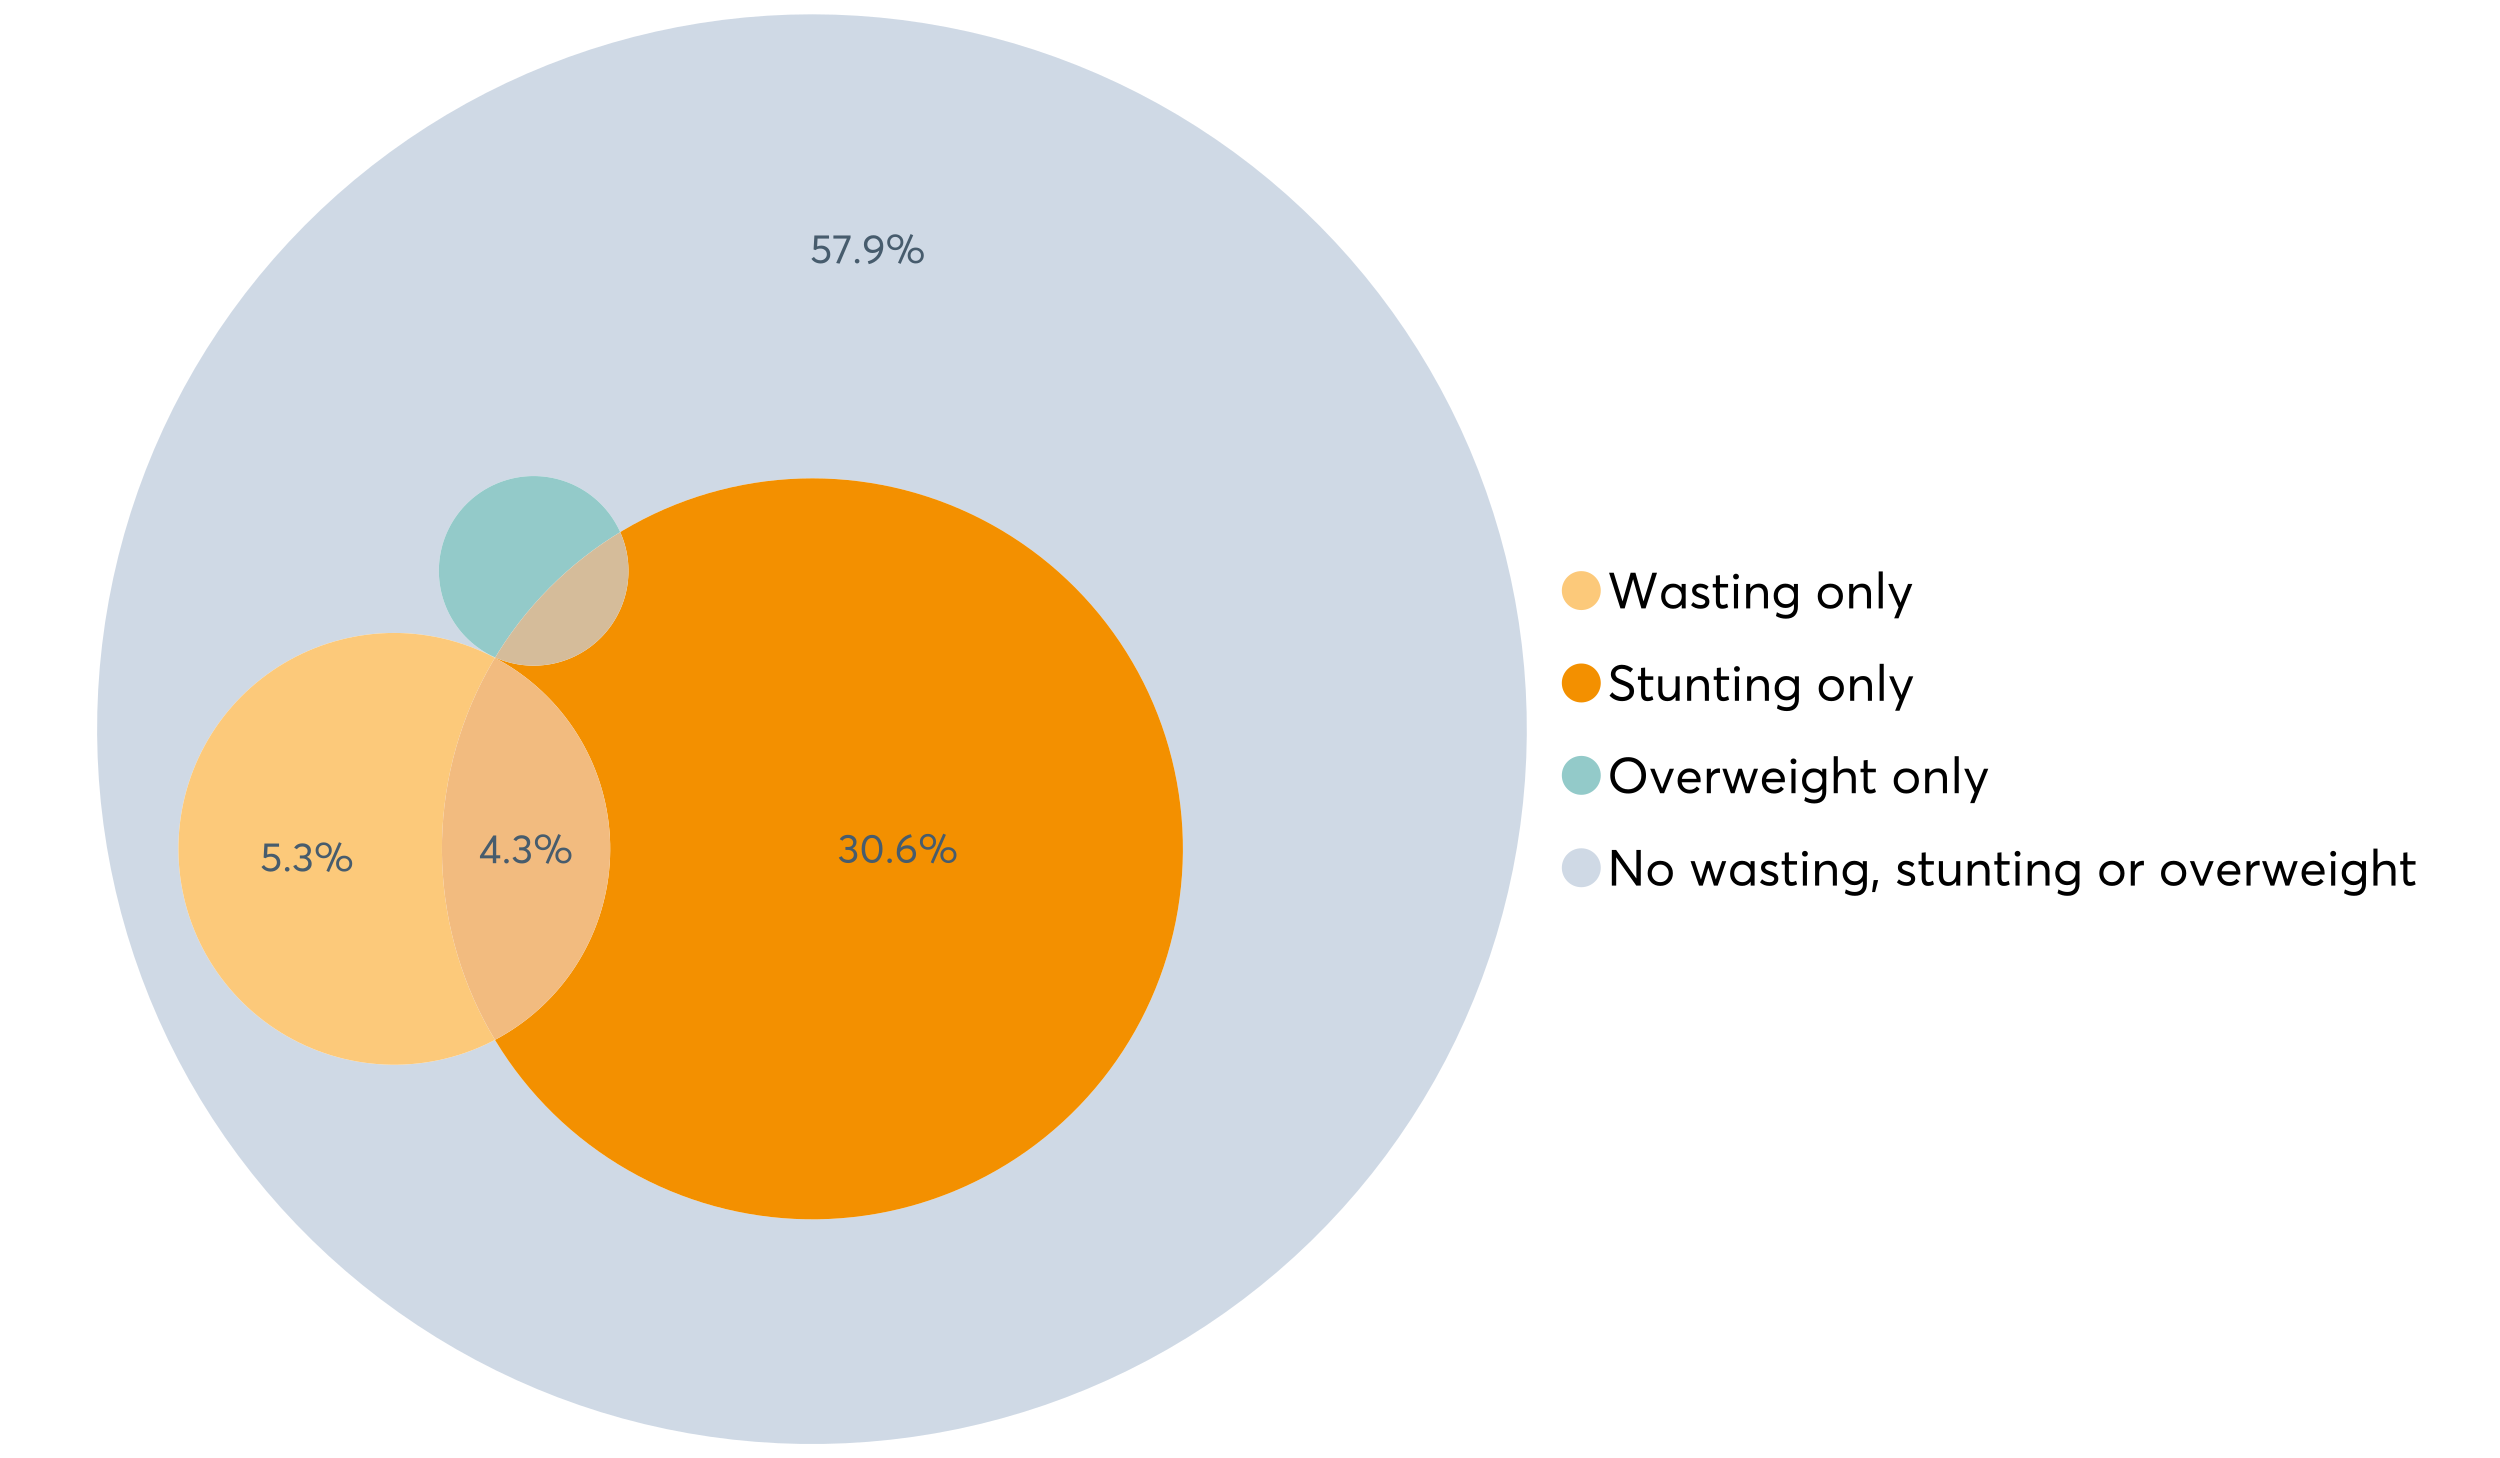 <?xml version="1.0" encoding="UTF-8"?>
<svg xmlns="http://www.w3.org/2000/svg" xmlns:xlink="http://www.w3.org/1999/xlink" width="1234.286pt" height="720pt" viewBox="0 0 1234.286 720" version="1.1">
<defs>
<g>
<symbol overflow="visible" id="glyph0-0">
<path style="stroke:none;" d=""/>
</symbol>
<symbol overflow="visible" id="glyph0-1">
<path style="stroke:none;" d="M 22.234 -17.609 L 24.547 -17.609 L 18.906 0 L 16.828 0 L 12.75 -14.438 L 12.734 -14.438 L 8.578 0 L 6.5 0 L 0.875 -17.609 L 3.172 -17.609 L 7.516 -3.547 L 7.562 -3.547 L 11.531 -17.609 L 13.891 -17.609 L 17.859 -3.5 L 17.891 -3.5 Z M 22.234 -17.609 "/>
</symbol>
<symbol overflow="visible" id="glyph0-2">
<path style="stroke:none;" d="M 11.297 -12.078 L 13.297 -12.078 L 13.297 0 L 11.359 0 L 11.359 -1.906 L 11.344 -1.906 C 10.312 -0.531 8.906 0.156 7.125 0.156 C 5.414 0.156 4 -0.406 2.875 -1.531 C 1.75 -2.656 1.188 -4.129 1.188 -5.953 C 1.188 -7.742 1.742 -9.238 2.859 -10.438 C 3.984 -11.633 5.395 -12.234 7.094 -12.234 C 8.812 -12.234 10.203 -11.578 11.266 -10.266 L 11.297 -10.266 Z M 7.297 -1.688 C 8.422 -1.688 9.379 -2.086 10.172 -2.891 C 10.961 -3.691 11.359 -4.711 11.359 -5.953 C 11.359 -7.191 10.973 -8.238 10.203 -9.094 C 9.441 -9.945 8.477 -10.375 7.312 -10.375 C 6.156 -10.375 5.18 -9.961 4.391 -9.141 C 3.609 -8.328 3.219 -7.266 3.219 -5.953 C 3.219 -4.711 3.594 -3.691 4.344 -2.891 C 5.102 -2.086 6.086 -1.688 7.297 -1.688 Z M 7.297 -1.688 "/>
</symbol>
<symbol overflow="visible" id="glyph0-3">
<path style="stroke:none;" d="M 5.609 0.156 C 3.734 0.156 2.156 -0.426 0.875 -1.594 L 1.906 -3.094 C 2.945 -2.133 4.18 -1.656 5.609 -1.656 C 6.305 -1.656 6.859 -1.812 7.266 -2.125 C 7.68 -2.445 7.891 -2.832 7.891 -3.281 C 7.891 -3.738 7.688 -4.086 7.281 -4.328 C 6.875 -4.566 6.164 -4.859 5.156 -5.203 C 5.094 -5.223 5.047 -5.242 5.016 -5.266 C 3.836 -5.672 2.938 -6.141 2.312 -6.672 C 1.695 -7.203 1.391 -7.973 1.391 -8.984 C 1.391 -9.91 1.766 -10.68 2.516 -11.297 C 3.266 -11.922 4.223 -12.234 5.391 -12.234 C 6.922 -12.234 8.301 -11.738 9.531 -10.75 L 8.484 -9.156 C 7.523 -9.977 6.457 -10.391 5.281 -10.391 C 4.801 -10.391 4.367 -10.258 3.984 -10 C 3.609 -9.738 3.422 -9.398 3.422 -8.984 C 3.422 -8.555 3.609 -8.207 3.984 -7.938 C 4.359 -7.676 4.93 -7.395 5.703 -7.094 C 5.836 -7.039 6.082 -6.945 6.438 -6.812 C 6.789 -6.688 7.023 -6.598 7.141 -6.547 C 7.254 -6.492 7.453 -6.406 7.734 -6.281 C 8.016 -6.164 8.207 -6.078 8.312 -6.016 C 8.414 -5.961 8.566 -5.867 8.766 -5.734 C 8.973 -5.598 9.113 -5.477 9.188 -5.375 C 9.258 -5.281 9.359 -5.148 9.484 -4.984 C 9.609 -4.816 9.695 -4.656 9.75 -4.5 C 9.801 -4.344 9.844 -4.16 9.875 -3.953 C 9.906 -3.742 9.922 -3.523 9.922 -3.297 C 9.922 -2.305 9.547 -1.484 8.797 -0.828 C 8.055 -0.172 6.992 0.156 5.609 0.156 Z M 5.609 0.156 "/>
</symbol>
<symbol overflow="visible" id="glyph0-4">
<path style="stroke:none;" d="M 5.328 0.156 C 3.234 0.156 2.188 -1.094 2.188 -3.594 L 2.188 -10.344 L 0.641 -10.344 L 0.641 -12.078 L 2.188 -12.078 L 2.188 -16.203 L 4.188 -16.422 L 4.188 -12.078 L 8.219 -12.078 L 8.219 -10.344 L 4.188 -10.344 L 4.188 -3.891 C 4.188 -3.148 4.297 -2.602 4.516 -2.25 C 4.742 -1.906 5.133 -1.734 5.688 -1.734 C 6.312 -1.734 6.988 -1.941 7.719 -2.359 L 8.266 -0.594 C 7.367 -0.094 6.391 0.156 5.328 0.156 Z M 5.328 0.156 "/>
</symbol>
<symbol overflow="visible" id="glyph0-5">
<path style="stroke:none;" d="M 3.094 -14.312 C 2.688 -14.312 2.344 -14.445 2.062 -14.719 C 1.789 -15 1.656 -15.336 1.656 -15.734 C 1.656 -16.129 1.789 -16.461 2.062 -16.734 C 2.344 -17.004 2.688 -17.141 3.094 -17.141 C 3.5 -17.141 3.844 -17 4.125 -16.719 C 4.406 -16.438 4.547 -16.109 4.547 -15.734 C 4.547 -15.336 4.406 -15 4.125 -14.719 C 3.844 -14.445 3.5 -14.312 3.094 -14.312 Z M 2.078 0 L 2.078 -12.078 L 4.094 -12.078 L 4.094 0 Z M 2.078 0 "/>
</symbol>
<symbol overflow="visible" id="glyph0-6">
<path style="stroke:none;" d="M 8.344 -12.234 C 9.676 -12.234 10.727 -11.805 11.5 -10.953 C 12.281 -10.098 12.672 -8.836 12.672 -7.172 L 12.672 0 L 10.672 0 L 10.672 -6.594 C 10.672 -9.113 9.688 -10.375 7.719 -10.375 C 6.562 -10.375 5.641 -9.988 4.953 -9.219 C 4.266 -8.445 3.922 -7.383 3.922 -6.031 L 3.922 0 L 1.906 0 L 1.906 -12.078 L 3.922 -12.078 L 3.922 -9.969 L 3.938 -9.969 C 5 -11.477 6.469 -12.234 8.344 -12.234 Z M 8.344 -12.234 "/>
</symbol>
<symbol overflow="visible" id="glyph0-7">
<path style="stroke:none;" d="M 11.094 -12.078 L 13.078 -12.078 L 13.078 -0.922 C 13.078 0.93 12.594 2.391 11.625 3.453 C 10.656 4.523 9.16 5.062 7.141 5.062 C 5.328 5.062 3.691 4.625 2.234 3.75 L 2.703 1.891 C 4.211 2.734 5.66 3.156 7.047 3.156 C 8.348 3.156 9.348 2.816 10.047 2.141 C 10.754 1.473 11.109 0.629 11.109 -0.391 L 11.109 -2.078 L 11.062 -2.078 C 10.051 -0.836 8.688 -0.219 6.969 -0.219 C 5.312 -0.219 3.922 -0.77 2.797 -1.875 C 1.672 -2.988 1.109 -4.43 1.109 -6.203 C 1.109 -7.922 1.66 -9.352 2.766 -10.5 C 3.867 -11.656 5.238 -12.234 6.875 -12.234 C 8.57 -12.234 9.961 -11.617 11.047 -10.391 L 11.094 -10.391 Z M 7.125 -2.109 C 8.332 -2.109 9.305 -2.5 10.047 -3.281 C 10.797 -4.07 11.172 -5.078 11.172 -6.297 C 11.172 -7.492 10.785 -8.469 10.016 -9.219 C 9.242 -9.969 8.281 -10.344 7.125 -10.344 C 5.977 -10.344 5.031 -9.957 4.281 -9.188 C 3.539 -8.426 3.172 -7.457 3.172 -6.281 C 3.172 -5.02 3.551 -4.008 4.312 -3.25 C 5.07 -2.488 6.008 -2.109 7.125 -2.109 Z M 7.125 -2.109 "/>
</symbol>
<symbol overflow="visible" id="glyph0-8">
<path style="stroke:none;" d=""/>
</symbol>
<symbol overflow="visible" id="glyph0-9">
<path style="stroke:none;" d="M 7.422 0.156 C 5.566 0.156 4.062 -0.43 2.906 -1.609 C 1.75 -2.785 1.172 -4.258 1.172 -6.031 C 1.172 -7.801 1.75 -9.273 2.906 -10.453 C 4.062 -11.641 5.566 -12.234 7.422 -12.234 C 9.203 -12.234 10.68 -11.656 11.859 -10.5 C 13.035 -9.344 13.625 -7.852 13.625 -6.031 C 13.625 -4.207 13.035 -2.719 11.859 -1.562 C 10.68 -0.414 9.203 0.156 7.422 0.156 Z M 7.422 -1.688 C 8.598 -1.688 9.586 -2.094 10.391 -2.906 C 11.191 -3.727 11.594 -4.77 11.594 -6.031 C 11.594 -7.301 11.191 -8.344 10.391 -9.156 C 9.598 -9.969 8.609 -10.375 7.422 -10.375 C 6.18 -10.375 5.164 -9.953 4.375 -9.109 C 3.594 -8.273 3.203 -7.242 3.203 -6.016 C 3.203 -4.797 3.594 -3.77 4.375 -2.938 C 5.164 -2.102 6.18 -1.688 7.422 -1.688 Z M 7.422 -1.688 "/>
</symbol>
<symbol overflow="visible" id="glyph0-10">
<path style="stroke:none;" d="M 2.078 0 L 2.078 -18.266 L 4.094 -18.266 L 4.094 0 Z M 2.078 0 "/>
</symbol>
<symbol overflow="visible" id="glyph0-11">
<path style="stroke:none;" d="M 10.344 -12.078 L 12.484 -12.078 L 5.656 4.906 L 3.516 4.906 L 5.688 -0.5 L 0.578 -12.078 L 2.734 -12.078 L 6.656 -2.875 L 6.703 -2.875 Z M 10.344 -12.078 "/>
</symbol>
<symbol overflow="visible" id="glyph0-12">
<path style="stroke:none;" d="M 7.344 0.156 C 4.875 0.156 2.789 -0.754 1.094 -2.578 L 2.484 -4.219 C 3.098 -3.457 3.844 -2.879 4.719 -2.484 C 5.594 -2.086 6.477 -1.891 7.375 -1.891 C 8.457 -1.891 9.328 -2.129 9.984 -2.609 C 10.641 -3.086 10.969 -3.75 10.969 -4.594 C 10.969 -5.051 10.891 -5.445 10.734 -5.781 C 10.578 -6.113 10.305 -6.406 9.922 -6.656 C 9.547 -6.914 9.176 -7.125 8.812 -7.281 C 8.457 -7.438 7.953 -7.641 7.297 -7.891 C 7.18 -7.941 7.086 -7.973 7.016 -7.984 C 6.367 -8.223 5.844 -8.426 5.438 -8.594 C 5.039 -8.77 4.582 -9.016 4.062 -9.328 C 3.539 -9.641 3.133 -9.957 2.844 -10.281 C 2.551 -10.602 2.297 -11.008 2.078 -11.5 C 1.867 -11.988 1.766 -12.531 1.766 -13.125 C 1.766 -14.438 2.285 -15.535 3.328 -16.422 C 4.367 -17.316 5.641 -17.773 7.141 -17.797 C 9.129 -17.797 10.992 -17.109 12.734 -15.734 L 11.406 -14.047 C 10.039 -15.203 8.617 -15.781 7.141 -15.781 C 6.285 -15.781 5.551 -15.551 4.938 -15.094 C 4.32 -14.645 4.016 -14.02 4.016 -13.219 C 4.016 -12.895 4.082 -12.594 4.219 -12.312 C 4.352 -12.039 4.5 -11.816 4.656 -11.641 C 4.82 -11.473 5.113 -11.281 5.531 -11.062 C 5.945 -10.852 6.273 -10.691 6.516 -10.578 C 6.754 -10.473 7.172 -10.305 7.766 -10.078 C 9.586 -9.379 10.785 -8.832 11.359 -8.438 C 12.598 -7.594 13.219 -6.383 13.219 -4.812 C 13.219 -3.258 12.645 -2.039 11.5 -1.156 C 10.352 -0.281 8.969 0.156 7.344 0.156 Z M 7.344 0.156 "/>
</symbol>
<symbol overflow="visible" id="glyph0-13">
<path style="stroke:none;" d="M 10.203 -12.078 L 12.203 -12.078 L 12.203 0 L 10.203 0 L 10.203 -2.016 L 10.172 -2.016 C 9.16 -0.566 7.836 0.156 6.203 0.156 C 4.766 0.156 3.645 -0.258 2.844 -1.094 C 2.051 -1.938 1.656 -3.203 1.656 -4.891 L 1.656 -12.078 L 3.672 -12.078 L 3.672 -5.453 C 3.672 -4.117 3.914 -3.156 4.406 -2.562 C 4.895 -1.977 5.633 -1.688 6.625 -1.688 C 7.613 -1.688 8.457 -2.094 9.156 -2.906 C 9.852 -3.727 10.203 -4.836 10.203 -6.234 Z M 10.203 -12.078 "/>
</symbol>
<symbol overflow="visible" id="glyph0-14">
<path style="stroke:none;" d="M 10.328 0.156 C 7.711 0.156 5.582 -0.691 3.938 -2.391 C 2.289 -4.086 1.469 -6.223 1.469 -8.797 C 1.469 -11.379 2.289 -13.523 3.938 -15.234 C 5.582 -16.941 7.711 -17.797 10.328 -17.797 C 12.836 -17.797 14.926 -16.961 16.594 -15.297 C 18.27 -13.629 19.109 -11.469 19.109 -8.812 C 19.109 -6.164 18.27 -4.008 16.594 -2.344 C 14.926 -0.676 12.836 0.156 10.328 0.156 Z M 10.328 -1.906 C 12.172 -1.906 13.719 -2.555 14.969 -3.859 C 16.219 -5.16 16.844 -6.812 16.844 -8.812 C 16.844 -10.82 16.219 -12.477 14.969 -13.781 C 13.719 -15.082 12.172 -15.734 10.328 -15.734 C 8.391 -15.734 6.801 -15.066 5.562 -13.734 C 4.32 -12.398 3.703 -10.754 3.703 -8.797 C 3.703 -6.848 4.32 -5.211 5.562 -3.891 C 6.801 -2.566 8.391 -1.906 10.328 -1.906 Z M 10.328 -1.906 "/>
</symbol>
<symbol overflow="visible" id="glyph0-15">
<path style="stroke:none;" d="M 10.203 -12.078 L 12.375 -12.078 L 7.469 0 L 5.531 0 L 0.594 -12.078 L 2.75 -12.078 L 6.469 -2.562 L 6.547 -2.562 Z M 10.203 -12.078 "/>
</symbol>
<symbol overflow="visible" id="glyph0-16">
<path style="stroke:none;" d="M 12.562 -6.234 C 12.562 -6.098 12.551 -5.922 12.531 -5.703 L 12.5 -5.406 L 3.203 -5.406 C 3.336 -4.281 3.77 -3.379 4.5 -2.703 C 5.238 -2.023 6.156 -1.688 7.25 -1.688 C 8.656 -1.688 9.785 -2.234 10.641 -3.328 L 12.062 -2.109 C 10.883 -0.598 9.254 0.156 7.172 0.156 C 5.43 0.156 3.992 -0.414 2.859 -1.562 C 1.734 -2.719 1.172 -4.207 1.172 -6.031 C 1.172 -7.832 1.719 -9.316 2.812 -10.484 C 3.914 -11.648 5.297 -12.234 6.953 -12.234 C 8.617 -12.234 9.969 -11.672 11 -10.547 C 12.039 -9.422 12.562 -7.984 12.562 -6.234 Z M 9.406 -9.469 C 8.789 -10.07 8.004 -10.375 7.047 -10.375 C 6.086 -10.375 5.266 -10.078 4.578 -9.484 C 3.891 -8.898 3.457 -8.098 3.281 -7.078 L 10.562 -7.078 C 10.406 -8.078 10.02 -8.875 9.406 -9.469 Z M 9.406 -9.469 "/>
</symbol>
<symbol overflow="visible" id="glyph0-17">
<path style="stroke:none;" d="M 7.891 -12.234 C 8.141 -12.234 8.305 -12.223 8.391 -12.203 L 8.391 -9.969 C 8.023 -10.008 7.758 -10.031 7.594 -10.031 C 6.469 -10.031 5.57 -9.641 4.906 -8.859 C 4.25 -8.078 3.922 -7.066 3.922 -5.828 L 3.922 0 L 1.906 0 L 1.906 -12.078 L 3.922 -12.078 L 3.922 -9.953 L 3.938 -9.953 C 4.883 -11.473 6.203 -12.234 7.891 -12.234 Z M 7.891 -12.234 "/>
</symbol>
<symbol overflow="visible" id="glyph0-18">
<path style="stroke:none;" d="M 16.297 -12.078 L 18.344 -12.078 L 14.141 0 L 12.25 0 L 9.531 -8.812 L 9.5 -8.812 L 6.75 0 L 4.906 0 L 0.719 -12.078 L 2.75 -12.078 L 5.828 -3.047 L 5.875 -3.047 L 8.641 -12.078 L 10.375 -12.078 L 13.172 -3.047 L 13.219 -3.047 Z M 16.297 -12.078 "/>
</symbol>
<symbol overflow="visible" id="glyph0-19">
<path style="stroke:none;" d="M 8.406 -12.234 C 9.781 -12.234 10.852 -11.816 11.625 -10.984 C 12.406 -10.16 12.797 -8.914 12.797 -7.25 L 12.797 0 L 10.797 0 L 10.797 -6.672 C 10.797 -9.141 9.812 -10.375 7.844 -10.375 C 6.633 -10.375 5.676 -9.992 4.969 -9.234 C 4.27 -8.473 3.922 -7.422 3.922 -6.078 L 3.922 0 L 1.906 0 L 1.906 -18.266 L 3.922 -18.266 L 3.922 -10.094 L 3.969 -10.094 C 4.977 -11.52 6.457 -12.234 8.406 -12.234 Z M 8.406 -12.234 "/>
</symbol>
<symbol overflow="visible" id="glyph0-20">
<path style="stroke:none;" d="M 14.359 -17.609 L 16.531 -17.609 L 16.531 0 L 14.312 0 L 4.438 -13.891 L 4.391 -13.891 L 4.391 0 L 2.234 0 L 2.234 -17.609 L 4.359 -17.609 L 14.312 -3.578 L 14.359 -3.578 Z M 14.359 -17.609 "/>
</symbol>
<symbol overflow="visible" id="glyph0-21">
<path style="stroke:none;" d="M 0.797 3.219 L 1.594 -2.734 L 3.797 -2.734 L 2.281 3.219 Z M 0.797 3.219 "/>
</symbol>
<symbol overflow="visible" id="glyph1-0">
<path style="stroke:none;" d=""/>
</symbol>
<symbol overflow="visible" id="glyph1-1">
<path style="stroke:none;" d="M 6.984 0 L 6.984 -2.406 L 0.625 -2.406 L 0.625 -3.609 L 7.234 -13.703 L 8.656 -13.703 L 8.656 -3.922 L 10.641 -3.922 L 10.641 -2.406 L 8.656 -2.406 L 8.656 0 Z M 2.625 -3.891 L 7.016 -3.891 L 7.016 -10.641 Z M 2.625 -3.891 "/>
</symbol>
<symbol overflow="visible" id="glyph1-2">
<path style="stroke:none;" d="M 2.406 0.125 C 2.07 0.125 1.797 0.016 1.578 -0.203 C 1.359 -0.422 1.25 -0.688 1.25 -1 C 1.25 -1.312 1.359 -1.578 1.578 -1.797 C 1.797 -2.023 2.07 -2.141 2.406 -2.141 C 2.719 -2.141 2.984 -2.023 3.203 -1.797 C 3.43 -1.578 3.547 -1.312 3.547 -1 C 3.547 -0.688 3.43 -0.422 3.203 -0.203 C 2.984 0.016 2.719 0.125 2.406 0.125 Z M 2.406 0.125 "/>
</symbol>
<symbol overflow="visible" id="glyph1-3">
<path style="stroke:none;" d="M 7.344 -7.094 C 8.07 -6.812 8.641 -6.375 9.047 -5.781 C 9.461 -5.188 9.672 -4.484 9.672 -3.672 C 9.672 -2.555 9.25 -1.645 8.406 -0.938 C 7.57 -0.227 6.52 0.125 5.25 0.125 C 4.113 0.125 3.133 -0.117 2.312 -0.609 C 1.5 -1.109 0.914 -1.77 0.562 -2.594 L 2.016 -3.266 C 2.555 -2.055 3.598 -1.453 5.141 -1.453 C 5.941 -1.453 6.613 -1.68 7.156 -2.141 C 7.695 -2.598 7.969 -3.191 7.969 -3.922 C 7.969 -4.617 7.707 -5.195 7.188 -5.656 C 6.676 -6.125 5.938 -6.359 4.969 -6.359 L 3.828 -6.359 L 3.828 -7.828 L 5.156 -7.828 C 5.988 -7.828 6.609 -8.035 7.016 -8.453 C 7.43 -8.867 7.641 -9.391 7.641 -10.016 C 7.641 -10.672 7.391 -11.203 6.891 -11.609 C 6.398 -12.023 5.789 -12.234 5.062 -12.234 C 3.883 -12.234 2.992 -11.789 2.391 -10.906 L 1.031 -11.641 C 1.406 -12.305 1.941 -12.832 2.641 -13.219 C 3.336 -13.613 4.16 -13.812 5.109 -13.812 C 6.316 -13.812 7.316 -13.488 8.109 -12.844 C 8.91 -12.195 9.312 -11.328 9.312 -10.234 C 9.312 -9.555 9.141 -8.941 8.797 -8.391 C 8.453 -7.836 7.969 -7.414 7.344 -7.125 Z M 7.344 -7.094 "/>
</symbol>
<symbol overflow="visible" id="glyph1-4">
<path style="stroke:none;" d="M 7.531 0.344 L 6.219 -0.219 L 12.422 -14.391 L 13.734 -13.812 Z M 4.859 -6.438 C 3.742 -6.438 2.801 -6.801 2.031 -7.531 C 1.27 -8.27 0.891 -9.223 0.891 -10.391 C 0.891 -11.473 1.258 -12.391 2 -13.141 C 2.738 -13.898 3.691 -14.281 4.859 -14.281 C 5.984 -14.281 6.93 -13.922 7.703 -13.203 C 8.473 -12.484 8.859 -11.547 8.859 -10.391 C 8.859 -9.285 8.484 -8.348 7.734 -7.578 C 6.992 -6.816 6.035 -6.438 4.859 -6.438 Z M 4.891 -7.719 C 5.641 -7.719 6.254 -7.973 6.734 -8.484 C 7.211 -8.992 7.453 -9.625 7.453 -10.375 C 7.453 -11.145 7.203 -11.77 6.703 -12.25 C 6.211 -12.738 5.609 -12.984 4.891 -12.984 C 4.129 -12.984 3.508 -12.734 3.031 -12.234 C 2.551 -11.734 2.312 -11.113 2.312 -10.375 C 2.312 -9.582 2.555 -8.941 3.047 -8.453 C 3.535 -7.961 4.148 -7.719 4.891 -7.719 Z M 14.969 0.125 C 13.852 0.125 12.91 -0.238 12.141 -0.969 C 11.379 -1.707 11 -2.656 11 -3.812 C 11 -4.895 11.367 -5.816 12.109 -6.578 C 12.859 -7.336 13.812 -7.719 14.969 -7.719 C 16.082 -7.719 17.023 -7.348 17.797 -6.609 C 18.566 -5.879 18.953 -4.945 18.953 -3.812 C 18.953 -2.707 18.582 -1.773 17.844 -1.016 C 17.113 -0.254 16.156 0.125 14.969 0.125 Z M 14.969 -1.156 C 15.738 -1.156 16.363 -1.406 16.844 -1.906 C 17.32 -2.414 17.562 -3.039 17.562 -3.781 C 17.562 -4.57 17.312 -5.207 16.812 -5.688 C 16.312 -6.176 15.695 -6.422 14.969 -6.422 C 14.219 -6.422 13.602 -6.164 13.125 -5.656 C 12.656 -5.156 12.422 -4.531 12.422 -3.781 C 12.422 -3.008 12.664 -2.379 13.156 -1.891 C 13.645 -1.398 14.25 -1.156 14.969 -1.156 Z M 14.969 -1.156 "/>
</symbol>
<symbol overflow="visible" id="glyph1-5">
<path style="stroke:none;" d="M 5.688 -8.688 C 6.945 -8.688 8 -8.289 8.844 -7.5 C 9.688 -6.707 10.109 -5.648 10.109 -4.328 C 10.109 -3.023 9.648 -1.953 8.734 -1.109 C 7.816 -0.273 6.688 0.141 5.344 0.141 C 4.395 0.141 3.52 -0.062 2.719 -0.469 C 1.914 -0.875 1.273 -1.438 0.797 -2.156 L 2.047 -3.109 C 2.367 -2.586 2.805 -2.176 3.359 -1.875 C 3.91 -1.582 4.531 -1.438 5.219 -1.438 C 6.113 -1.438 6.867 -1.711 7.484 -2.266 C 8.098 -2.816 8.406 -3.508 8.406 -4.344 C 8.406 -5.238 8.098 -5.941 7.484 -6.453 C 6.867 -6.961 6.125 -7.219 5.25 -7.219 C 4.207 -7.219 3.398 -6.961 2.828 -6.453 L 1.859 -6.766 L 2.25 -13.703 L 9.484 -13.703 L 9.484 -12.141 L 3.828 -12.141 L 3.609 -8.297 C 4.367 -8.555 5.062 -8.688 5.688 -8.688 Z M 5.688 -8.688 "/>
</symbol>
<symbol overflow="visible" id="glyph1-6">
<path style="stroke:none;" d="M 0.531 -13.703 L 9.016 -13.703 L 9.016 -12.516 L 3.594 0.234 L 1.906 -0.094 L 7.156 -12.141 L 0.531 -12.141 Z M 0.531 -13.703 "/>
</symbol>
<symbol overflow="visible" id="glyph1-7">
<path style="stroke:none;" d="M 5.688 -13.812 C 7.051 -13.812 8.191 -13.312 9.109 -12.312 C 10.023 -11.32 10.484 -10.031 10.484 -8.438 C 10.484 -7.238 10.273 -6.109 9.859 -5.047 C 9.453 -3.984 8.91 -3.082 8.234 -2.344 C 7.555 -1.602 6.797 -0.988 5.953 -0.5 C 5.109 -0.02 4.234 0.305 3.328 0.484 L 2.844 -0.953 C 4.207 -1.297 5.398 -1.906 6.422 -2.781 C 7.453 -3.656 8.16 -4.801 8.547 -6.219 L 8.516 -6.234 C 7.598 -5.43 6.461 -5.031 5.109 -5.031 C 3.898 -5.031 2.898 -5.422 2.109 -6.203 C 1.328 -6.984 0.938 -8.023 0.938 -9.328 C 0.938 -10.609 1.391 -11.676 2.297 -12.531 C 3.203 -13.383 4.332 -13.812 5.688 -13.812 Z M 5.469 -6.578 C 6.156 -6.578 6.801 -6.75 7.406 -7.094 C 8.008 -7.438 8.492 -7.895 8.859 -8.469 L 8.859 -8.578 C 8.859 -9.68 8.562 -10.57 7.969 -11.25 C 7.375 -11.926 6.617 -12.266 5.703 -12.266 C 4.797 -12.266 4.055 -11.977 3.484 -11.406 C 2.91 -10.832 2.625 -10.141 2.625 -9.328 C 2.625 -8.504 2.883 -7.836 3.406 -7.328 C 3.926 -6.828 4.613 -6.578 5.469 -6.578 Z M 5.469 -6.578 "/>
</symbol>
<symbol overflow="visible" id="glyph1-8">
<path style="stroke:none;" d="M 6.266 0.125 C 4.734 0.125 3.488 -0.488 2.531 -1.719 C 1.582 -2.945 1.109 -4.656 1.109 -6.844 C 1.109 -8.914 1.566 -10.594 2.484 -11.875 C 3.41 -13.164 4.672 -13.812 6.266 -13.812 C 7.785 -13.812 9.02 -13.195 9.969 -11.969 C 10.926 -10.738 11.406 -9.031 11.406 -6.844 C 11.406 -4.77 10.945 -3.086 10.031 -1.797 C 9.125 -0.516 7.867 0.125 6.266 0.125 Z M 6.266 -1.438 C 7.348 -1.438 8.191 -1.922 8.797 -2.891 C 9.398 -3.859 9.703 -5.176 9.703 -6.844 C 9.703 -8.551 9.383 -9.879 8.75 -10.828 C 8.125 -11.785 7.297 -12.266 6.266 -12.266 C 5.18 -12.266 4.332 -11.773 3.719 -10.797 C 3.113 -9.816 2.812 -8.5 2.812 -6.844 C 2.812 -5.133 3.125 -3.805 3.75 -2.859 C 4.383 -1.91 5.223 -1.438 6.266 -1.438 Z M 6.266 -1.438 "/>
</symbol>
<symbol overflow="visible" id="glyph1-9">
<path style="stroke:none;" d="M 6.375 -8.641 C 7.625 -8.641 8.645 -8.25 9.438 -7.469 C 10.238 -6.688 10.641 -5.625 10.641 -4.281 C 10.641 -3.02 10.191 -1.969 9.297 -1.125 C 8.398 -0.289 7.273 0.125 5.922 0.125 C 4.535 0.125 3.383 -0.363 2.469 -1.344 C 1.551 -2.332 1.094 -3.602 1.094 -5.156 C 1.094 -7.531 1.773 -9.535 3.141 -11.172 C 4.516 -12.805 6.156 -13.785 8.062 -14.109 L 8.547 -12.688 C 7.223 -12.375 6.062 -11.77 5.062 -10.875 C 4.062 -9.988 3.379 -8.836 3.016 -7.422 L 3.031 -7.422 C 3.914 -8.234 5.031 -8.641 6.375 -8.641 Z M 5.906 -1.453 C 6.801 -1.453 7.535 -1.727 8.109 -2.281 C 8.68 -2.832 8.969 -3.508 8.969 -4.312 C 8.969 -5.145 8.695 -5.812 8.156 -6.312 C 7.625 -6.82 6.906 -7.078 6 -7.078 C 5.281 -7.078 4.641 -6.895 4.078 -6.531 C 3.516 -6.176 3.066 -5.734 2.734 -5.203 L 2.734 -5.062 C 2.734 -3.988 3.023 -3.117 3.609 -2.453 C 4.203 -1.785 4.969 -1.453 5.906 -1.453 Z M 5.906 -1.453 "/>
</symbol>
</g>
</defs>
<g id="surface20539">
<path style=" stroke:none;fill-rule:nonzero;fill:rgb(98.824%,78.824%,47.843%);fill-opacity:1;" d="M 790.324 291.582 C 790.324 296.891 786.02 301.195 780.711 301.195 C 775.398 301.195 771.094 296.891 771.094 291.582 C 771.094 286.273 775.398 281.969 780.711 281.969 C 786.02 281.969 790.324 286.273 790.324 291.582 "/>
<g style="fill:rgb(0%,0%,0%);fill-opacity:1;">
  <use xlink:href="#glyph0-1" x="793.543" y="300.387"/>
  <use xlink:href="#glyph0-2" x="818.944" y="300.387"/>
  <use xlink:href="#glyph0-3" x="834.026" y="300.387"/>
  <use xlink:href="#glyph0-4" x="844.965" y="300.387"/>
  <use xlink:href="#glyph0-5" x="853.994" y="300.387"/>
  <use xlink:href="#glyph0-6" x="860.195" y="300.387"/>
  <use xlink:href="#glyph0-7" x="874.583" y="300.387"/>
  <use xlink:href="#glyph0-8" x="889.441" y="300.387"/>
  <use xlink:href="#glyph0-9" x="896.263" y="300.387"/>
  <use xlink:href="#glyph0-6" x="911.072" y="300.387"/>
  <use xlink:href="#glyph0-10" x="925.459" y="300.387"/>
  <use xlink:href="#glyph0-11" x="931.66" y="300.387"/>
</g>
<path style=" stroke:none;fill-rule:nonzero;fill:rgb(95.294%,56.471%,0%);fill-opacity:1;" d="M 790.324 337.195 C 790.324 342.504 786.02 346.809 780.711 346.809 C 775.398 346.809 771.094 342.504 771.094 337.195 C 771.094 331.883 775.398 327.578 780.711 327.578 C 786.02 327.578 790.324 331.883 790.324 337.195 "/>
<g style="fill:rgb(0%,0%,0%);fill-opacity:1;">
  <use xlink:href="#glyph0-12" x="793.543" y="346"/>
  <use xlink:href="#glyph0-4" x="808.029" y="346"/>
  <use xlink:href="#glyph0-13" x="817.059" y="346"/>
  <use xlink:href="#glyph0-6" x="831.049" y="346"/>
  <use xlink:href="#glyph0-4" x="845.436" y="346"/>
  <use xlink:href="#glyph0-5" x="854.465" y="346"/>
  <use xlink:href="#glyph0-6" x="860.667" y="346"/>
  <use xlink:href="#glyph0-7" x="875.054" y="346"/>
  <use xlink:href="#glyph0-8" x="889.913" y="346"/>
  <use xlink:href="#glyph0-9" x="896.734" y="346"/>
  <use xlink:href="#glyph0-6" x="911.543" y="346"/>
  <use xlink:href="#glyph0-10" x="925.93" y="346"/>
  <use xlink:href="#glyph0-11" x="932.132" y="346"/>
</g>
<path style=" stroke:none;fill-rule:nonzero;fill:rgb(57.647%,79.216%,78.824%);fill-opacity:1;" d="M 790.324 382.805 C 790.324 388.117 786.02 392.422 780.711 392.422 C 775.398 392.422 771.094 388.117 771.094 382.805 C 771.094 377.496 775.398 373.191 780.711 373.191 C 786.02 373.191 790.324 377.496 790.324 382.805 "/>
<g style="fill:rgb(0%,0%,0%);fill-opacity:1;">
  <use xlink:href="#glyph0-14" x="793.543" y="391.613"/>
  <use xlink:href="#glyph0-15" x="814.107" y="391.613"/>
  <use xlink:href="#glyph0-16" x="827.08" y="391.613"/>
  <use xlink:href="#glyph0-17" x="840.773" y="391.613"/>
  <use xlink:href="#glyph0-18" x="849.628" y="391.613"/>
  <use xlink:href="#glyph0-16" x="868.679" y="391.613"/>
  <use xlink:href="#glyph0-5" x="882.372" y="391.613"/>
  <use xlink:href="#glyph0-7" x="888.573" y="391.613"/>
  <use xlink:href="#glyph0-19" x="903.432" y="391.613"/>
  <use xlink:href="#glyph0-4" x="917.918" y="391.613"/>
  <use xlink:href="#glyph0-8" x="926.947" y="391.613"/>
  <use xlink:href="#glyph0-9" x="933.769" y="391.613"/>
  <use xlink:href="#glyph0-6" x="948.578" y="391.613"/>
  <use xlink:href="#glyph0-10" x="962.965" y="391.613"/>
  <use xlink:href="#glyph0-11" x="969.166" y="391.613"/>
</g>
<path style=" stroke:none;fill-rule:nonzero;fill:rgb(81.176%,85.098%,89.804%);fill-opacity:1;" d="M 790.324 428.418 C 790.324 433.727 786.02 438.031 780.711 438.031 C 775.398 438.031 771.094 433.727 771.094 428.418 C 771.094 423.109 775.398 418.805 780.711 418.805 C 786.02 418.805 790.324 423.109 790.324 428.418 "/>
<g style="fill:rgb(0%,0%,0%);fill-opacity:1;">
  <use xlink:href="#glyph0-20" x="793.543" y="437.223"/>
  <use xlink:href="#glyph0-9" x="812.296" y="437.223"/>
  <use xlink:href="#glyph0-8" x="827.105" y="437.223"/>
  <use xlink:href="#glyph0-18" x="833.926" y="437.223"/>
  <use xlink:href="#glyph0-2" x="852.977" y="437.223"/>
  <use xlink:href="#glyph0-3" x="868.059" y="437.223"/>
  <use xlink:href="#glyph0-4" x="878.998" y="437.223"/>
  <use xlink:href="#glyph0-5" x="888.027" y="437.223"/>
  <use xlink:href="#glyph0-6" x="894.229" y="437.223"/>
  <use xlink:href="#glyph0-7" x="908.616" y="437.223"/>
  <use xlink:href="#glyph0-21" x="923.474" y="437.223"/>
  <use xlink:href="#glyph0-8" x="928.808" y="437.223"/>
  <use xlink:href="#glyph0-3" x="935.629" y="437.223"/>
  <use xlink:href="#glyph0-4" x="946.568" y="437.223"/>
  <use xlink:href="#glyph0-13" x="955.598" y="437.223"/>
  <use xlink:href="#glyph0-6" x="969.588" y="437.223"/>
  <use xlink:href="#glyph0-4" x="983.975" y="437.223"/>
  <use xlink:href="#glyph0-5" x="993.004" y="437.223"/>
  <use xlink:href="#glyph0-6" x="999.206" y="437.223"/>
  <use xlink:href="#glyph0-7" x="1013.593" y="437.223"/>
  <use xlink:href="#glyph0-8" x="1028.452" y="437.223"/>
  <use xlink:href="#glyph0-9" x="1035.273" y="437.223"/>
  <use xlink:href="#glyph0-17" x="1050.082" y="437.223"/>
  <use xlink:href="#glyph0-8" x="1058.938" y="437.223"/>
  <use xlink:href="#glyph0-9" x="1065.759" y="437.223"/>
  <use xlink:href="#glyph0-15" x="1080.568" y="437.223"/>
  <use xlink:href="#glyph0-16" x="1093.541" y="437.223"/>
  <use xlink:href="#glyph0-17" x="1107.234" y="437.223"/>
  <use xlink:href="#glyph0-18" x="1116.09" y="437.223"/>
  <use xlink:href="#glyph0-16" x="1135.14" y="437.223"/>
  <use xlink:href="#glyph0-5" x="1148.833" y="437.223"/>
  <use xlink:href="#glyph0-7" x="1155.034" y="437.223"/>
  <use xlink:href="#glyph0-19" x="1169.893" y="437.223"/>
  <use xlink:href="#glyph0-4" x="1184.379" y="437.223"/>
</g>
<path style=" stroke:none;fill-rule:nonzero;fill:rgb(81.176%,85.098%,89.804%);fill-opacity:1;" d="M 417.473 712.551 L 428.594 711.852 L 439.688 710.801 L 450.742 709.402 L 461.746 707.652 L 472.691 705.559 L 483.562 703.117 L 494.355 700.336 L 505.051 697.215 L 515.645 693.762 L 526.125 689.969 L 536.48 685.852 L 546.699 681.41 L 556.773 676.645 L 566.691 671.566 L 576.441 666.176 L 586.02 660.48 L 595.414 654.488 L 604.613 648.199 L 613.609 641.625 L 622.395 634.766 L 630.957 627.637 L 639.293 620.242 L 647.391 612.586 L 655.242 604.676 L 662.836 596.523 L 670.172 588.137 L 677.242 579.523 L 684.035 570.688 L 690.543 561.645 L 696.766 552.398 L 702.691 542.961 L 708.316 533.344 L 713.637 523.551 L 718.645 513.598 L 723.332 503.488 L 727.703 493.238 L 731.746 482.855 L 735.461 472.348 L 738.84 461.73 L 741.883 451.012 L 744.586 440.199 L 746.945 429.309 L 748.961 418.352 L 750.629 407.332 L 751.949 396.266 L 752.918 385.168 L 753.539 374.039 L 753.805 362.902 L 753.723 351.758 L 753.285 340.621 L 752.5 329.508 L 751.359 318.422 L 749.875 307.379 L 748.039 296.387 L 745.855 285.461 L 743.332 274.605 L 740.465 263.84 L 737.262 253.168 L 733.719 242.602 L 729.848 232.152 L 725.648 221.828 L 721.125 211.645 L 716.281 201.609 L 711.125 191.734 L 705.656 182.023 L 699.887 172.488 L 693.82 163.145 L 687.457 153.992 L 680.812 145.051 L 673.887 136.32 L 666.691 127.812 L 659.227 119.539 L 651.508 111.5 L 643.539 103.715 L 635.328 96.18 L 626.883 88.91 L 618.211 81.91 L 609.324 75.188 L 600.227 68.75 L 590.934 62.602 L 581.453 56.75 L 571.789 51.203 L 561.953 45.961 L 551.961 41.031 L 541.816 36.422 L 531.531 32.133 L 521.117 28.172 L 510.582 24.543 L 499.938 21.246 L 489.191 18.285 L 478.359 15.668 L 467.453 13.395 L 456.477 11.465 L 445.445 9.883 L 434.371 8.652 L 423.266 7.77 L 412.133 7.238 L 400.992 7.059 L 389.848 7.23 L 378.719 7.754 L 367.609 8.629 L 356.535 9.855 L 345.504 11.43 L 334.527 13.352 L 323.617 15.617 L 312.781 18.23 L 302.039 21.18 L 291.391 24.469 L 280.852 28.094 L 270.434 32.047 L 260.148 36.328 L 250 40.934 L 240.004 45.855 L 230.164 51.09 L 220.5 56.633 L 211.012 62.48 L 201.715 68.621 L 192.613 75.055 L 183.723 81.77 L 175.047 88.766 L 166.598 96.027 L 158.383 103.555 L 150.406 111.34 L 142.684 119.371 L 135.215 127.641 L 128.012 136.141 L 121.082 144.867 L 114.43 153.809 L 108.062 162.953 L 101.988 172.297 L 96.211 181.824 L 90.738 191.531 L 85.574 201.406 L 80.727 211.438 L 76.195 221.617 L 71.988 231.938 L 68.109 242.383 L 64.562 252.949 L 61.352 263.617 L 58.477 274.383 L 55.945 285.234 L 53.758 296.164 L 51.914 307.152 L 50.422 318.195 L 49.273 329.277 L 48.48 340.395 L 48.039 351.527 L 47.945 362.672 L 48.207 373.812 L 48.816 384.938 L 49.781 396.039 L 51.094 407.105 L 52.754 418.125 L 54.762 429.086 L 57.117 439.977 L 59.812 450.789 L 62.848 461.512 L 66.223 472.129 L 69.93 482.641 L 73.965 493.027 L 78.328 503.281 L 83.012 513.391 L 88.012 523.348 L 93.324 533.145 L 98.941 542.766 L 104.863 552.207 L 111.078 561.457 L 117.582 570.504 L 124.371 579.344 L 131.43 587.961 L 138.762 596.355 L 146.355 604.512 L 154.199 612.426 L 162.293 620.086 L 170.621 627.488 L 179.18 634.625 L 187.961 641.484 L 196.953 648.066 L 206.148 654.359 L 215.539 660.359 L 225.113 666.062 L 234.859 671.457 L 244.777 676.543 L 254.848 681.312 L 265.062 685.766 L 275.414 689.891 L 285.891 693.684 L 296.484 697.148 L 307.18 700.277 L 317.965 703.066 L 328.84 705.512 L 339.781 707.613 L 350.785 709.367 L 361.84 710.777 L 372.934 711.832 L 384.055 712.539 L 395.191 712.895 L 406.332 712.898 Z M 398.16 601.984 L 392.387 601.801 L 386.621 601.434 L 380.871 600.887 L 375.145 600.156 L 369.441 599.246 L 363.77 598.156 L 358.133 596.891 L 352.543 595.445 L 347 593.824 L 341.512 592.027 L 336.082 590.062 L 330.715 587.922 L 325.422 585.617 L 320.199 583.145 L 315.062 580.508 L 310.008 577.711 L 305.047 574.758 L 300.18 571.648 L 295.414 568.387 L 290.754 564.973 L 286.203 561.418 L 281.77 557.719 L 277.449 553.883 L 273.258 549.914 L 269.191 545.812 L 265.254 541.582 L 261.457 537.234 L 257.797 532.766 L 254.277 528.188 L 250.906 523.496 L 247.688 518.703 L 244.617 513.809 L 244.367 513.383 L 241.758 514.719 L 238.715 516.16 L 235.629 517.5 L 232.5 518.746 L 229.336 519.891 L 226.137 520.934 L 222.906 521.875 L 219.645 522.715 L 216.363 523.453 L 213.059 524.086 L 209.734 524.613 L 206.395 525.035 L 203.043 525.352 L 199.684 525.566 L 196.32 525.668 L 192.957 525.668 L 189.59 525.562 L 186.234 525.348 L 182.883 525.027 L 179.543 524.602 L 176.219 524.074 L 172.914 523.438 L 169.633 522.699 L 166.375 521.855 L 163.145 520.914 L 159.945 519.867 L 156.781 518.719 L 153.652 517.473 L 150.566 516.129 L 147.527 514.691 L 144.531 513.152 L 141.586 511.523 L 138.695 509.801 L 135.859 507.988 L 133.082 506.09 L 130.367 504.102 L 127.715 502.027 L 125.129 499.875 L 122.613 497.637 L 120.172 495.324 L 117.801 492.934 L 115.508 490.469 L 113.293 487.938 L 111.16 485.332 L 109.109 482.664 L 107.145 479.93 L 105.27 477.137 L 103.48 474.285 L 101.785 471.379 L 100.18 468.422 L 98.668 465.414 L 97.254 462.359 L 95.938 459.262 L 94.719 456.125 L 93.598 452.953 L 92.578 449.742 L 91.664 446.504 L 90.848 443.238 L 90.137 439.949 L 89.531 436.641 L 89.027 433.312 L 88.633 429.969 L 88.344 426.617 L 88.156 423.258 L 88.078 419.891 L 88.105 416.527 L 88.238 413.164 L 88.48 409.809 L 88.824 406.461 L 89.277 403.125 L 89.832 399.805 L 90.496 396.504 L 91.258 393.227 L 92.129 389.977 L 93.098 386.754 L 94.168 383.562 L 95.34 380.406 L 96.609 377.289 L 97.98 374.215 L 99.445 371.188 L 101.004 368.203 L 102.656 365.273 L 104.402 362.395 L 106.234 359.57 L 108.16 356.809 L 110.168 354.109 L 112.262 351.473 L 114.438 348.906 L 116.691 346.41 L 119.023 343.984 L 121.434 341.633 L 123.914 339.359 L 126.469 337.164 L 129.086 335.051 L 131.773 333.023 L 134.52 331.082 L 137.328 329.227 L 140.195 327.461 L 143.113 325.785 L 146.086 324.207 L 149.105 322.719 L 152.168 321.328 L 155.277 320.035 L 158.422 318.84 L 161.605 317.746 L 164.82 316.754 L 168.066 315.863 L 171.34 315.074 L 174.633 314.387 L 177.949 313.809 L 181.281 313.332 L 184.625 312.961 L 187.98 312.699 L 191.344 312.539 L 194.707 312.488 L 198.074 312.543 L 201.434 312.703 L 204.789 312.969 L 208.133 313.34 L 211.465 313.82 L 214.781 314.402 L 218.074 315.09 L 221.348 315.879 L 224.59 316.773 L 227.805 317.77 L 230.988 318.863 L 234.133 320.062 L 237.238 321.355 L 240.305 322.75 L 243.324 324.238 L 244.379 324.801 L 244.488 324.617 L 244.109 324.453 L 242.773 323.82 L 241.457 323.145 L 240.164 322.43 L 238.895 321.672 L 237.648 320.875 L 236.43 320.043 L 235.238 319.168 L 234.074 318.258 L 232.938 317.312 L 231.832 316.332 L 230.762 315.316 L 229.719 314.266 L 228.711 313.184 L 227.742 312.07 L 226.805 310.93 L 225.902 309.758 L 225.043 308.555 L 224.219 307.328 L 223.434 306.078 L 222.688 304.801 L 221.98 303.504 L 221.32 302.184 L 220.699 300.84 L 220.121 299.48 L 219.586 298.102 L 219.094 296.711 L 218.645 295.301 L 218.242 293.879 L 217.887 292.445 L 217.574 291 L 217.305 289.547 L 217.086 288.086 L 216.914 286.617 L 216.785 285.148 L 216.703 283.672 L 216.668 282.195 L 216.68 280.715 L 216.738 279.238 L 216.844 277.766 L 216.996 276.297 L 217.195 274.832 L 217.441 273.375 L 217.73 271.926 L 218.066 270.484 L 218.445 269.059 L 218.871 267.641 L 219.344 266.242 L 219.855 264.855 L 220.414 263.488 L 221.016 262.137 L 221.66 260.809 L 222.344 259.496 L 223.07 258.211 L 223.836 256.945 L 224.641 255.707 L 225.484 254.496 L 226.367 253.309 L 227.285 252.152 L 228.242 251.023 L 229.234 249.926 L 230.258 248.863 L 231.316 247.832 L 232.406 246.832 L 233.523 245.867 L 234.676 244.941 L 235.855 244.051 L 237.062 243.195 L 238.293 242.383 L 239.551 241.605 L 240.836 240.871 L 242.141 240.18 L 243.465 239.523 L 244.812 238.914 L 246.176 238.348 L 247.559 237.824 L 248.953 237.344 L 250.367 236.906 L 251.793 236.516 L 253.227 236.168 L 254.676 235.867 L 256.129 235.613 L 257.594 235.402 L 259.062 235.242 L 260.535 235.125 L 262.012 235.055 L 263.488 235.031 L 264.965 235.059 L 266.441 235.129 L 267.914 235.246 L 269.383 235.406 L 270.848 235.617 L 272.305 235.875 L 273.75 236.176 L 275.188 236.523 L 276.609 236.914 L 278.023 237.352 L 279.418 237.832 L 280.801 238.359 L 282.164 238.926 L 283.512 239.539 L 284.836 240.191 L 286.141 240.887 L 287.422 241.621 L 288.68 242.398 L 289.91 243.215 L 291.117 244.066 L 292.297 244.961 L 293.445 245.887 L 294.566 246.852 L 295.656 247.852 L 296.711 248.883 L 297.734 249.949 L 298.727 251.047 L 299.68 252.176 L 300.598 253.332 L 301.48 254.52 L 302.324 255.734 L 303.129 256.973 L 303.895 258.234 L 304.617 259.523 L 305.301 260.832 L 305.945 262.164 L 306.195 262.73 L 307.617 261.855 L 312.629 258.984 L 317.727 256.27 L 322.91 253.719 L 328.168 251.332 L 333.5 249.113 L 338.898 247.062 L 344.359 245.188 L 349.879 243.48 L 355.449 241.953 L 361.062 240.598 L 366.719 239.422 L 372.406 238.426 L 378.125 237.609 L 383.863 236.977 L 389.621 236.523 L 395.391 236.25 L 401.164 236.16 L 406.938 236.254 L 412.707 236.531 L 418.465 236.988 L 424.207 237.625 L 429.922 238.445 L 435.609 239.445 L 441.266 240.625 L 446.879 241.98 L 452.445 243.516 L 457.961 245.223 L 463.422 247.105 L 468.82 249.156 L 474.152 251.379 L 479.41 253.77 L 484.59 256.324 L 489.688 259.039 L 494.695 261.918 L 499.609 264.949 L 504.426 268.137 L 509.141 271.473 L 513.746 274.957 L 518.238 278.586 L 522.617 282.352 L 526.871 286.258 L 531.004 290.293 L 535.004 294.457 L 538.871 298.746 L 542.602 303.156 L 546.191 307.68 L 549.637 312.316 L 552.934 317.059 L 556.078 321.902 L 559.066 326.844 L 561.902 331.875 L 564.574 336.996 L 567.086 342.195 L 569.43 347.473 L 571.605 352.824 L 573.613 358.238 L 575.449 363.715 L 577.109 369.246 L 578.594 374.828 L 579.902 380.453 L 581.035 386.117 L 581.984 391.812 L 582.754 397.535 L 583.344 403.281 L 583.754 409.043 L 583.98 414.812 L 584.023 420.59 L 583.883 426.363 L 583.562 432.129 L 583.059 437.883 L 582.375 443.617 L 581.512 449.328 L 580.469 455.008 L 579.242 460.652 L 577.844 466.254 L 576.266 471.809 L 574.516 477.312 L 572.59 482.758 L 570.492 488.141 L 568.23 493.453 L 565.797 498.691 L 563.203 503.852 L 560.445 508.926 L 557.531 513.91 L 554.461 518.801 L 551.234 523.594 L 547.859 528.281 L 544.34 532.859 L 540.676 537.324 L 536.875 541.672 L 532.938 545.898 L 528.867 549.996 L 524.672 553.965 L 520.352 557.797 L 515.914 561.492 L 511.363 565.047 L 506.699 568.453 L 501.93 571.711 L 497.062 574.82 L 492.098 577.77 L 487.043 580.566 L 481.902 583.195 L 476.684 585.668 L 471.387 587.969 L 466.02 590.102 L 460.59 592.066 L 455.098 593.859 L 449.555 595.477 L 443.961 596.918 L 438.324 598.184 L 432.652 599.27 L 426.949 600.176 L 421.219 600.898 L 415.469 601.445 L 409.707 601.805 L 403.934 601.988 Z M 398.16 601.984 "/>
<path style=" stroke:none;fill-rule:nonzero;fill:rgb(98.824%,78.824%,47.843%);fill-opacity:1;" d="M 199.684 525.566 L 203.043 525.352 L 206.395 525.035 L 209.734 524.613 L 213.059 524.086 L 216.363 523.453 L 219.645 522.715 L 222.906 521.875 L 226.137 520.934 L 229.336 519.891 L 232.5 518.746 L 235.629 517.5 L 238.715 516.16 L 241.758 514.719 L 244.367 513.383 L 241.707 508.824 L 238.953 503.746 L 236.359 498.586 L 233.934 493.344 L 231.672 488.031 L 229.582 482.648 L 227.66 477.199 L 225.91 471.695 L 224.336 466.141 L 222.941 460.535 L 221.719 454.891 L 220.68 449.211 L 219.816 443.5 L 219.137 437.766 L 218.641 432.012 L 218.32 426.242 L 218.188 420.469 L 218.234 414.695 L 218.465 408.922 L 218.875 403.164 L 219.469 397.418 L 220.242 391.695 L 221.199 386 L 222.332 380.336 L 223.645 374.711 L 225.133 369.133 L 226.801 363.602 L 228.637 358.125 L 230.648 352.711 L 232.828 347.363 L 235.176 342.09 L 237.691 336.887 L 240.367 331.77 L 243.203 326.738 L 244.379 324.801 L 243.324 324.238 L 240.305 322.75 L 237.238 321.355 L 234.133 320.062 L 230.988 318.863 L 227.805 317.77 L 224.59 316.773 L 221.348 315.879 L 218.074 315.09 L 214.781 314.402 L 211.465 313.82 L 208.133 313.34 L 204.789 312.969 L 201.434 312.703 L 198.074 312.543 L 194.707 312.488 L 191.344 312.539 L 187.98 312.699 L 184.625 312.961 L 181.281 313.332 L 177.949 313.809 L 174.633 314.387 L 171.34 315.074 L 168.066 315.863 L 164.82 316.754 L 161.605 317.746 L 158.422 318.84 L 155.277 320.035 L 152.168 321.328 L 149.105 322.719 L 146.086 324.207 L 143.113 325.785 L 140.195 327.461 L 137.328 329.227 L 134.52 331.082 L 131.773 333.023 L 129.086 335.051 L 126.469 337.164 L 123.914 339.359 L 121.434 341.633 L 119.023 343.984 L 116.691 346.41 L 114.438 348.906 L 112.262 351.473 L 110.168 354.109 L 108.16 356.809 L 106.234 359.57 L 104.402 362.395 L 102.656 365.273 L 101.004 368.203 L 99.445 371.188 L 97.98 374.215 L 96.609 377.289 L 95.34 380.406 L 94.168 383.562 L 93.098 386.754 L 92.129 389.977 L 91.258 393.227 L 90.496 396.504 L 89.832 399.805 L 89.277 403.125 L 88.824 406.461 L 88.48 409.809 L 88.238 413.164 L 88.105 416.527 L 88.078 419.891 L 88.156 423.258 L 88.344 426.617 L 88.633 429.969 L 89.027 433.312 L 89.531 436.641 L 90.137 439.949 L 90.848 443.238 L 91.664 446.504 L 92.578 449.742 L 93.598 452.953 L 94.719 456.125 L 95.938 459.262 L 97.254 462.359 L 98.668 465.414 L 100.18 468.422 L 101.785 471.379 L 103.48 474.285 L 105.27 477.137 L 107.145 479.93 L 109.109 482.664 L 111.16 485.332 L 113.293 487.938 L 115.508 490.469 L 117.801 492.934 L 120.172 495.324 L 122.613 497.637 L 125.129 499.875 L 127.715 502.027 L 130.367 504.102 L 133.082 506.09 L 135.859 507.988 L 138.695 509.801 L 141.586 511.523 L 144.531 513.152 L 147.527 514.691 L 150.566 516.129 L 153.652 517.473 L 156.781 518.719 L 159.945 519.867 L 163.145 520.914 L 166.375 521.855 L 169.633 522.699 L 172.914 523.438 L 176.219 524.074 L 179.543 524.602 L 182.883 525.027 L 186.234 525.348 L 189.59 525.562 L 192.957 525.668 L 196.32 525.668 Z M 199.684 525.566 "/>
<path style=" stroke:none;fill-rule:nonzero;fill:rgb(95.294%,56.471%,0%);fill-opacity:1;" d="M 409.707 601.805 L 415.469 601.445 L 421.219 600.898 L 426.949 600.176 L 432.652 599.27 L 438.324 598.184 L 443.961 596.918 L 449.555 595.477 L 455.098 593.859 L 460.59 592.066 L 466.02 590.102 L 471.387 587.969 L 476.684 585.668 L 481.902 583.195 L 487.043 580.566 L 492.098 577.77 L 497.062 574.82 L 501.93 571.711 L 506.699 568.453 L 511.363 565.047 L 515.914 561.492 L 520.352 557.797 L 524.672 553.965 L 528.867 549.996 L 532.938 545.898 L 536.875 541.672 L 540.676 537.324 L 544.34 532.859 L 547.859 528.281 L 551.234 523.594 L 554.461 518.801 L 557.531 513.91 L 560.445 508.926 L 563.203 503.852 L 565.797 498.691 L 568.23 493.453 L 570.492 488.141 L 572.59 482.758 L 574.516 477.312 L 576.266 471.809 L 577.844 466.254 L 579.242 460.652 L 580.469 455.008 L 581.512 449.328 L 582.375 443.617 L 583.059 437.883 L 583.562 432.129 L 583.883 426.363 L 584.023 420.59 L 583.98 414.812 L 583.754 409.043 L 583.344 403.281 L 582.754 397.535 L 581.984 391.812 L 581.035 386.117 L 579.902 380.453 L 578.594 374.828 L 577.109 369.246 L 575.449 363.715 L 573.613 358.238 L 571.605 352.824 L 569.43 347.473 L 567.086 342.195 L 564.574 336.996 L 561.902 331.875 L 559.066 326.844 L 556.078 321.902 L 552.934 317.059 L 549.637 312.316 L 546.191 307.68 L 542.602 303.156 L 538.871 298.746 L 535.004 294.457 L 531.004 290.293 L 526.871 286.258 L 522.617 282.352 L 518.238 278.586 L 513.746 274.957 L 509.141 271.473 L 504.426 268.137 L 499.609 264.949 L 494.695 261.918 L 489.688 259.039 L 484.59 256.324 L 479.41 253.77 L 474.152 251.379 L 468.82 249.156 L 463.422 247.105 L 457.961 245.223 L 452.445 243.516 L 446.879 241.98 L 441.266 240.625 L 435.609 239.445 L 429.922 238.445 L 424.207 237.625 L 418.465 236.988 L 412.707 236.531 L 406.938 236.254 L 401.164 236.16 L 395.391 236.25 L 389.621 236.523 L 383.863 236.977 L 378.125 237.609 L 372.406 238.426 L 366.719 239.422 L 361.062 240.598 L 355.449 241.953 L 349.879 243.48 L 344.359 245.188 L 338.898 247.062 L 333.5 249.113 L 328.168 251.332 L 322.91 253.719 L 317.727 256.27 L 312.629 258.984 L 307.617 261.855 L 306.195 262.73 L 306.543 263.516 L 307.102 264.883 L 307.613 266.27 L 308.086 267.672 L 308.508 269.086 L 308.891 270.516 L 309.223 271.953 L 309.516 273.402 L 309.758 274.859 L 309.953 276.324 L 310.105 277.797 L 310.211 279.27 L 310.266 280.746 L 310.277 282.223 L 310.242 283.703 L 310.16 285.176 L 310.031 286.648 L 309.859 288.117 L 309.637 289.578 L 309.367 291.031 L 309.055 292.477 L 308.699 293.91 L 308.293 295.332 L 307.844 296.738 L 307.352 298.133 L 306.816 299.508 L 306.238 300.867 L 305.617 302.211 L 304.953 303.527 L 304.246 304.828 L 303.5 306.102 L 302.715 307.355 L 301.891 308.582 L 301.027 309.781 L 300.125 310.953 L 299.188 312.094 L 298.215 313.207 L 297.207 314.289 L 296.164 315.336 L 295.094 316.352 L 293.988 317.332 L 292.852 318.277 L 291.688 319.188 L 290.492 320.059 L 289.273 320.895 L 288.027 321.688 L 286.758 322.445 L 285.465 323.16 L 284.148 323.832 L 282.812 324.465 L 281.457 325.055 L 280.086 325.598 L 278.695 326.102 L 277.289 326.559 L 275.871 326.973 L 274.441 327.344 L 272.996 327.668 L 271.547 327.945 L 270.086 328.176 L 268.621 328.363 L 267.148 328.5 L 265.676 328.594 L 264.199 328.641 L 262.719 328.641 L 261.242 328.594 L 259.77 328.5 L 258.297 328.359 L 256.832 328.172 L 255.371 327.938 L 253.922 327.66 L 252.48 327.336 L 251.047 326.965 L 249.629 326.551 L 248.227 326.094 L 246.836 325.59 L 245.461 325.043 L 244.488 324.617 L 244.379 324.801 L 246.293 325.82 L 249.211 327.496 L 252.074 329.262 L 254.883 331.121 L 257.629 333.066 L 260.312 335.094 L 262.934 337.211 L 265.484 339.406 L 267.961 341.68 L 270.371 344.031 L 272.703 346.461 L 274.957 348.957 L 277.129 351.527 L 279.219 354.164 L 281.227 356.867 L 283.148 359.629 L 284.98 362.453 L 286.723 365.332 L 288.375 368.266 L 289.934 371.246 L 291.395 374.277 L 292.762 377.355 L 294.031 380.473 L 295.199 383.629 L 296.27 386.82 L 297.238 390.043 L 298.102 393.293 L 298.867 396.574 L 299.523 399.871 L 300.078 403.191 L 300.527 406.527 L 300.871 409.875 L 301.109 413.234 L 301.242 416.598 L 301.266 419.961 L 301.188 423.324 L 301 426.688 L 300.707 430.039 L 300.309 433.379 L 299.805 436.707 L 299.195 440.02 L 298.48 443.309 L 297.664 446.574 L 296.746 449.809 L 295.727 453.016 L 294.605 456.191 L 293.383 459.328 L 292.062 462.422 L 290.645 465.477 L 289.133 468.48 L 287.527 471.441 L 285.828 474.344 L 284.039 477.195 L 282.16 479.988 L 280.195 482.719 L 278.141 485.387 L 276.008 487.988 L 273.793 490.523 L 271.496 492.984 L 269.125 495.371 L 266.68 497.684 L 264.164 499.918 L 261.578 502.07 L 258.926 504.145 L 256.207 506.129 L 253.43 508.027 L 250.59 509.84 L 247.699 511.559 L 244.754 513.188 L 244.367 513.383 L 244.617 513.809 L 247.688 518.703 L 250.906 523.496 L 254.277 528.188 L 257.797 532.766 L 261.457 537.234 L 265.254 541.582 L 269.191 545.812 L 273.258 549.914 L 277.449 553.883 L 281.77 557.719 L 286.203 561.418 L 290.754 564.973 L 295.414 568.387 L 300.18 571.648 L 305.047 574.758 L 310.008 577.711 L 315.062 580.508 L 320.199 583.145 L 325.422 585.617 L 330.715 587.922 L 336.082 590.062 L 341.512 592.027 L 347 593.824 L 352.543 595.445 L 358.133 596.891 L 363.77 598.156 L 369.441 599.246 L 375.145 600.156 L 380.871 600.887 L 386.621 601.434 L 392.387 601.801 L 398.16 601.984 L 403.934 601.988 Z M 409.707 601.805 "/>
<path style=" stroke:none;fill-rule:nonzero;fill:rgb(57.647%,79.216%,78.824%);fill-opacity:1;" d="M 246.195 321.801 L 249.344 316.961 L 252.645 312.219 L 256.094 307.586 L 259.684 303.062 L 263.418 298.656 L 267.289 294.371 L 271.293 290.207 L 275.426 286.176 L 279.684 282.273 L 284.062 278.508 L 288.559 274.883 L 293.168 271.402 L 297.883 268.066 L 302.703 264.887 L 306.195 262.73 L 305.945 262.164 L 305.301 260.832 L 304.617 259.523 L 303.895 258.234 L 303.129 256.973 L 302.324 255.734 L 301.48 254.52 L 300.598 253.332 L 299.68 252.176 L 298.727 251.047 L 297.734 249.949 L 296.711 248.883 L 295.656 247.852 L 294.566 246.852 L 293.445 245.887 L 292.297 244.961 L 291.117 244.066 L 289.91 243.215 L 288.68 242.398 L 287.422 241.621 L 286.141 240.887 L 284.836 240.191 L 283.512 239.539 L 282.164 238.926 L 280.801 238.359 L 279.418 237.832 L 278.023 237.352 L 276.609 236.914 L 275.188 236.523 L 273.75 236.176 L 272.305 235.875 L 270.848 235.617 L 269.383 235.406 L 267.914 235.246 L 266.441 235.129 L 264.965 235.059 L 263.488 235.031 L 262.012 235.055 L 260.535 235.125 L 259.062 235.242 L 257.594 235.402 L 256.129 235.613 L 254.676 235.867 L 253.227 236.168 L 251.793 236.516 L 250.367 236.906 L 248.953 237.344 L 247.559 237.824 L 246.176 238.348 L 244.812 238.914 L 243.465 239.523 L 242.141 240.18 L 240.836 240.871 L 239.551 241.605 L 238.293 242.383 L 237.062 243.195 L 235.855 244.051 L 234.676 244.941 L 233.523 245.867 L 232.406 246.832 L 231.316 247.832 L 230.258 248.863 L 229.234 249.926 L 228.242 251.023 L 227.285 252.152 L 226.367 253.309 L 225.484 254.496 L 224.641 255.707 L 223.836 256.945 L 223.07 258.211 L 222.344 259.496 L 221.66 260.809 L 221.016 262.137 L 220.414 263.488 L 219.855 264.855 L 219.344 266.242 L 218.871 267.641 L 218.445 269.059 L 218.066 270.484 L 217.73 271.926 L 217.441 273.375 L 217.195 274.832 L 216.996 276.297 L 216.844 277.766 L 216.738 279.238 L 216.68 280.715 L 216.668 282.195 L 216.703 283.672 L 216.785 285.148 L 216.914 286.617 L 217.086 288.086 L 217.305 289.547 L 217.574 291 L 217.887 292.445 L 218.242 293.879 L 218.645 295.301 L 219.094 296.711 L 219.586 298.102 L 220.121 299.48 L 220.699 300.84 L 221.32 302.184 L 221.98 303.504 L 222.688 304.801 L 223.434 306.078 L 224.219 307.328 L 225.043 308.555 L 225.902 309.758 L 226.805 310.93 L 227.742 312.07 L 228.711 313.184 L 229.719 314.266 L 230.762 315.316 L 231.832 316.332 L 232.938 317.312 L 234.074 318.258 L 235.238 319.168 L 236.43 320.043 L 237.648 320.875 L 238.895 321.672 L 240.164 322.43 L 241.457 323.145 L 242.773 323.82 L 244.109 324.453 L 244.488 324.617 Z M 246.195 321.801 "/>
<path style=" stroke:none;fill-rule:nonzero;fill:rgb(94.902%,73.333%,49.804%);fill-opacity:1;" d="M 244.754 513.188 L 247.699 511.559 L 250.59 509.84 L 253.43 508.027 L 256.207 506.129 L 258.926 504.145 L 261.578 502.07 L 264.164 499.918 L 266.68 497.684 L 269.125 495.371 L 271.496 492.984 L 273.793 490.523 L 276.008 487.988 L 278.141 485.387 L 280.195 482.719 L 282.16 479.988 L 284.039 477.195 L 285.828 474.344 L 287.527 471.441 L 289.133 468.48 L 290.645 465.477 L 292.062 462.422 L 293.383 459.328 L 294.605 456.191 L 295.727 453.016 L 296.746 449.809 L 297.664 446.574 L 298.48 443.309 L 299.195 440.02 L 299.805 436.707 L 300.309 433.379 L 300.707 430.039 L 301 426.688 L 301.188 423.324 L 301.266 419.961 L 301.242 416.598 L 301.109 413.234 L 300.871 409.875 L 300.527 406.527 L 300.078 403.191 L 299.523 399.871 L 298.867 396.574 L 298.102 393.293 L 297.238 390.043 L 296.27 386.82 L 295.199 383.629 L 294.031 380.473 L 292.762 377.355 L 291.395 374.277 L 289.934 371.246 L 288.375 368.266 L 286.723 365.332 L 284.98 362.453 L 283.148 359.629 L 281.227 356.867 L 279.219 354.164 L 277.129 351.527 L 274.957 348.957 L 272.703 346.461 L 270.371 344.031 L 267.961 341.68 L 265.484 339.406 L 262.934 337.211 L 260.312 335.094 L 257.629 333.066 L 254.883 331.121 L 252.074 329.262 L 249.211 327.496 L 246.293 325.82 L 244.379 324.801 L 243.203 326.738 L 240.367 331.77 L 237.691 336.887 L 235.176 342.09 L 232.828 347.363 L 230.648 352.711 L 228.637 358.125 L 226.801 363.602 L 225.133 369.133 L 223.645 374.711 L 222.332 380.336 L 221.199 386 L 220.242 391.695 L 219.469 397.418 L 218.875 403.164 L 218.465 408.922 L 218.234 414.695 L 218.188 420.469 L 218.32 426.242 L 218.641 432.012 L 219.137 437.766 L 219.816 443.5 L 220.68 449.211 L 221.719 454.891 L 222.941 460.535 L 224.336 466.141 L 225.91 471.695 L 227.66 477.199 L 229.582 482.648 L 231.672 488.031 L 233.934 493.344 L 236.359 498.586 L 238.953 503.746 L 241.707 508.824 L 244.367 513.383 Z M 244.754 513.188 "/>
<path style=" stroke:none;fill-rule:nonzero;fill:rgb(83.529%,73.725%,60.392%);fill-opacity:1;" d="M 265.676 328.594 L 267.148 328.5 L 268.621 328.363 L 270.086 328.176 L 271.547 327.945 L 272.996 327.668 L 274.441 327.344 L 275.871 326.973 L 277.289 326.559 L 278.695 326.102 L 280.086 325.598 L 281.457 325.055 L 282.812 324.465 L 284.148 323.832 L 285.465 323.16 L 286.758 322.445 L 288.027 321.688 L 289.273 320.895 L 290.492 320.059 L 291.688 319.188 L 292.852 318.277 L 293.988 317.332 L 295.094 316.352 L 296.164 315.336 L 297.207 314.289 L 298.215 313.207 L 299.188 312.094 L 300.125 310.953 L 301.027 309.781 L 301.891 308.582 L 302.715 307.355 L 303.5 306.102 L 304.246 304.828 L 304.953 303.527 L 305.617 302.211 L 306.238 300.867 L 306.816 299.508 L 307.352 298.133 L 307.844 296.738 L 308.293 295.332 L 308.699 293.91 L 309.055 292.477 L 309.367 291.031 L 309.637 289.578 L 309.859 288.117 L 310.031 286.648 L 310.16 285.176 L 310.242 283.703 L 310.277 282.223 L 310.266 280.746 L 310.211 279.27 L 310.105 277.797 L 309.953 276.324 L 309.758 274.859 L 309.516 273.402 L 309.223 271.953 L 308.891 270.516 L 308.508 269.086 L 308.086 267.672 L 307.613 266.27 L 307.102 264.883 L 306.543 263.516 L 306.195 262.73 L 302.703 264.887 L 297.883 268.066 L 293.168 271.402 L 288.559 274.883 L 284.062 278.508 L 279.684 282.273 L 275.426 286.176 L 271.293 290.207 L 267.289 294.371 L 263.418 298.656 L 259.684 303.062 L 256.094 307.586 L 252.645 312.219 L 249.344 316.961 L 246.195 321.801 L 244.488 324.617 L 245.461 325.043 L 246.836 325.59 L 248.227 326.094 L 249.629 326.551 L 251.047 326.965 L 252.48 327.336 L 253.922 327.66 L 255.371 327.938 L 256.832 328.172 L 258.297 328.359 L 259.77 328.5 L 261.242 328.594 L 262.719 328.641 L 264.199 328.641 Z M 265.676 328.594 "/>
<g style="fill:rgb(27.843%,36.078%,42.745%);fill-opacity:1;">
  <use xlink:href="#glyph1-1" x="236.332" y="426.172"/>
  <use xlink:href="#glyph1-2" x="247.66" y="426.172"/>
  <use xlink:href="#glyph1-3" x="252.467" y="426.172"/>
  <use xlink:href="#glyph1-4" x="263.197" y="426.172"/>
</g>
<g style="fill:rgb(27.843%,36.078%,42.745%);fill-opacity:1;">
  <use xlink:href="#glyph1-5" x="399.816" y="129.941"/>
  <use xlink:href="#glyph1-6" x="410.925" y="129.941"/>
  <use xlink:href="#glyph1-2" x="420.778" y="129.941"/>
  <use xlink:href="#glyph1-7" x="425.585" y="129.941"/>
  <use xlink:href="#glyph1-4" x="437.132" y="129.941"/>
</g>
<g style="fill:rgb(27.843%,36.078%,42.745%);fill-opacity:1;">
  <use xlink:href="#glyph1-5" x="128.289" y="430.18"/>
  <use xlink:href="#glyph1-2" x="139.398" y="430.18"/>
  <use xlink:href="#glyph1-3" x="144.205" y="430.18"/>
  <use xlink:href="#glyph1-4" x="154.935" y="430.18"/>
</g>
<g style="fill:rgb(27.843%,36.078%,42.745%);fill-opacity:1;">
  <use xlink:href="#glyph1-3" x="413.566" y="425.973"/>
  <use xlink:href="#glyph1-8" x="424.297" y="425.973"/>
  <use xlink:href="#glyph1-2" x="436.822" y="425.973"/>
  <use xlink:href="#glyph1-9" x="441.628" y="425.973"/>
  <use xlink:href="#glyph1-4" x="453.276" y="425.973"/>
</g>
</g>
</svg>
